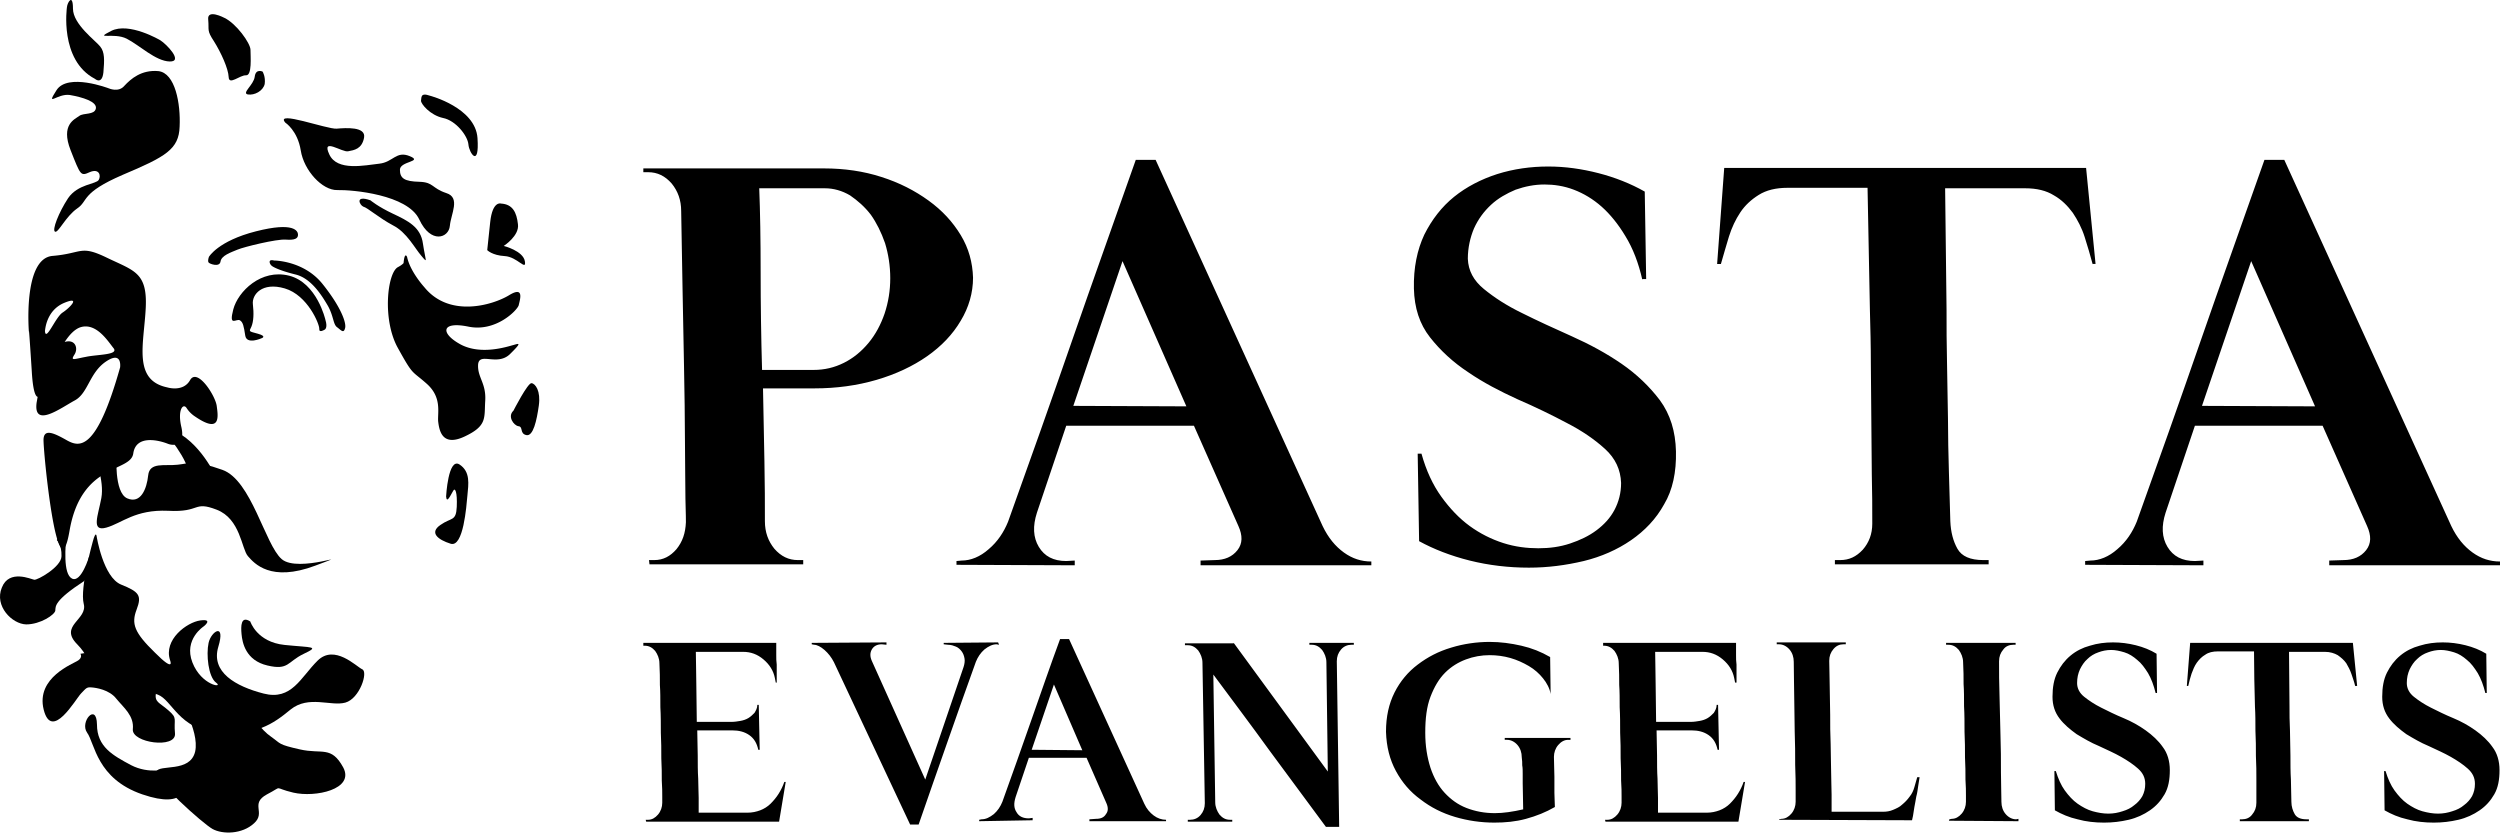 <svg xmlns="http://www.w3.org/2000/svg" fill="currentColor" viewBox="0 0 528.5 176">
<path d="M160.5 39.702c.2 5.1.3 11 .3 17.8 0 6.8.1 13.7.3 20.7H172c2.3 0 4.4-.5 6.4-1.5s3.7-2.4 5.2-4.2c1.5-1.8 2.6-3.9 3.4-6.2.8-2.4 1.2-4.9 1.2-7.5 0-2.6-.4-5.1-1.1-7.4-.8-2.3-1.8-4.3-3-6-1.3-1.7-2.8-3-4.4-4.1-1.7-1-3.5-1.5-5.3-1.5h-13.9v-.1zm-24.5-4.1h38.2c4.3 0 8.4.6 12.1 1.8 3.8 1.2 7.1 2.9 10 5 2.9 2.1 5.1 4.5 6.8 7.3 1.7 2.8 2.5 5.8 2.6 9 0 3.2-.9 6.3-2.6 9.1-1.7 2.9-4.1 5.4-7.1 7.5-3 2.1-6.6 3.8-10.7 5-4.1 1.2-8.5 1.8-13.1 1.8h-10.9c.1 5.5.2 10.7.3 15.5.1 4.8.1 9 .1 12.6 0 2.3.7 4.2 2 5.8 1.4 1.6 3 2.4 5 2.4h1.1v.9h-32.5l-.1-.9h1.1c1.9 0 3.4-.8 4.7-2.3 1.3-1.6 1.9-3.4 2-5.7 0-.1 0-1.8-.1-5 0-3.3-.1-7.3-.1-12.2 0-4.9-.1-10.1-.2-15.8-.1-5.7-.2-10.9-.3-15.8-.1-4.9-.2-10.5-.3-17 0-2.3-.7-4.2-2-5.8-1.4-1.6-3-2.4-5-2.4h-1v-.8zM237.3 55.202l-10.4 30.6 23.9.1-13.5-30.7zm16.5 63.3l3-.1c2.1 0 3.7-.7 4.8-2.1 1.1-1.4 1.1-3.1.2-5.1l-9.4-21.2h-27l-6.2 18.4c-.9 2.8-.8 5.2.4 7.2 1.2 2 3.1 3 5.8 3l1.8-.1v1l-25-.1v-.8l1.1-.1c1.9 0 3.9-.8 5.7-2.4 1.9-1.6 3.2-3.6 4.1-5.8 4.6-12.8 9.1-25.5 13.5-38.2 4.4-12.7 9-25.5 13.5-38.3h4.2l35.3 77.4c1.2 2.5 2.7 4.3 4.5 5.6 1.8 1.3 3.7 1.9 5.8 1.9v.8h-36.1v-1zM347.2 59.202c-.8-3.6-2-6.7-3.6-9.3-1.5-2.5-3.2-4.6-5-6.2-1.8-1.6-3.8-2.8-5.9-3.6-2.1-.8-4.2-1.1-6.2-1.1-2.1 0-4.1.4-6.1 1.1-1.9.8-3.7 1.8-5.2 3.2-1.5 1.4-2.7 3-3.6 5-.8 1.9-1.3 4.1-1.3 6.4.1 2.5 1.2 4.6 3.4 6.4 2.2 1.8 4.8 3.5 8.1 5.1 3.2 1.6 6.7 3.2 10.5 4.9 3.8 1.7 7.3 3.6 10.5 5.8 3.2 2.2 5.9 4.8 8.1 7.7 2.2 3 3.3 6.6 3.4 10.8.1 4.4-.7 8.2-2.5 11.2-1.7 3.1-4.1 5.6-7 7.6-2.9 2-6.3 3.5-10 4.4-3.8.9-7.6 1.4-11.6 1.4-4.3 0-8.5-.5-12.5-1.5s-7.6-2.4-10.7-4.1l-.3-18.5h.8c1 3.6 2.4 6.6 4.2 9.1 1.8 2.5 3.8 4.6 6 6.2 2.2 1.6 4.6 2.8 7.1 3.6 2.5.8 5 1.1 7.4 1.1 2.4 0 4.6-.3 6.7-1 2.1-.7 4-1.6 5.6-2.8 1.6-1.2 2.9-2.6 3.8-4.3.9-1.7 1.4-3.6 1.4-5.7-.1-2.8-1.2-5.2-3.4-7.2s-4.8-3.8-8.1-5.5c-3.2-1.7-6.7-3.4-10.4-5-3.7-1.7-7.2-3.5-10.4-5.7-3.2-2.1-5.9-4.6-8.1-7.4-2.2-2.8-3.3-6.2-3.4-10.3-.1-4.4.7-8.2 2.2-11.4 1.6-3.2 3.7-5.9 6.3-8 2.6-2.1 5.7-3.7 9.1-4.8 3.5-1.1 7.1-1.6 10.8-1.6 3.6 0 7.1.5 10.6 1.4 3.5.9 6.8 2.2 9.8 3.9l.3 18.5h-.8v.2zM442.4 55.902c-.5-1.9-1.1-3.9-1.7-5.8-.6-1.9-1.5-3.6-2.5-5.1-1.1-1.5-2.4-2.8-4-3.7-1.6-1-3.6-1.5-6.1-1.5h-16.9l.3 25.7c0 3.6 0 7.3.1 11.2.1 3.9.1 7.9.2 11.7 0 3.9.1 7.7.2 11.4s.2 7.2.3 10.4c.1 2.3.6 4.2 1.5 5.8.9 1.6 2.7 2.4 5.5 2.4h1.1v.9h-32.5v-.9h1.1c1.9 0 3.4-.7 4.8-2.2 1.3-1.5 2-3.3 2-5.5 0-3.2 0-6.7-.1-10.4 0-3.7-.1-7.6-.1-11.5 0-3.9-.1-7.9-.1-11.8 0-3.9-.1-7.7-.2-11.4-.2-8.6-.3-17.2-.5-25.9h-16.9c-2.5 0-4.5.5-6.1 1.5-1.6 1-2.9 2.2-3.9 3.7s-1.8 3.2-2.4 5.1c-.6 1.9-1.1 3.8-1.7 5.8h-.8l1.5-20.3H441l2 20.3h-.6v.1zM475.9 55.202l-10.4 30.6 23.9.1-13.5-30.7zm16.5 63.3l3-.1c2.1 0 3.7-.7 4.8-2.1 1.1-1.4 1.1-3.1.2-5.1l-9.4-21.2h-27l-6.2 18.4c-.9 2.8-.8 5.2.4 7.2 1.2 2 3.1 3 5.8 3l1.8-.1v1l-25-.1v-.8l1.1-.1c1.9 0 3.9-.8 5.7-2.4 1.9-1.6 3.2-3.6 4.1-5.8 4.6-12.8 9.1-25.5 13.5-38.2 4.4-12.7 9-25.5 13.5-38.3h4.2l35.3 77.4c1.2 2.5 2.7 4.3 4.5 5.6 1.8 1.3 3.7 1.9 5.8 1.9v.8h-36.1v-1zM136 136.302v-.4h28.1v2.6c0 .7 0 1.3.1 2v3.8h-.2l-.2-1c-.3-1.5-1.1-2.8-2.4-3.9-1.3-1.1-2.7-1.6-4.3-1.6h-10c0 2 .1 4.3.1 6.8 0 2.6.1 5.2.1 8h7.4c.6 0 1.2-.1 1.8-.2.6-.1 1.2-.3 1.7-.6s.9-.7 1.3-1.1c.3-.5.6-1 .6-1.7h.3l.2 9.5h-.3c-.3-1.4-.9-2.4-1.9-3.1-1-.7-2.2-1-3.6-1h-7.4c0 1.8.1 3.6.1 5.3 0 1.7 0 3.4.1 4.9 0 1.5.1 2.9.1 4.1v3.1H158c1 0 1.9-.2 2.7-.5.8-.3 1.6-.8 2.2-1.4.6-.6 1.2-1.3 1.7-2.1s.9-1.6 1.2-2.5h.3l-1.4 8.4h-28.1l-.1-.4h.5c.8 0 1.5-.4 2.1-1.1.6-.7.9-1.6.9-2.5v-1.3c0-.9 0-2-.1-3.4 0-1.4 0-3-.1-4.7 0-1.8 0-3.6-.1-5.4 0-1.8 0-3.7-.1-5.4 0-1.8 0-3.3-.1-4.7 0-1.4 0-2.9-.1-4.6 0-1-.4-1.9-.9-2.6-.6-.7-1.3-1.1-2.2-1.1h-.3v-.2zM211.2 136.302l-.5-.1c-.9 0-1.7.4-2.6 1.1-.8.7-1.4 1.6-1.8 2.6-2.1 5.8-4.1 11.5-6.1 17.2-2 5.7-4 11.4-6 17.2h-1.8l-16.1-34.3c-.5-1-1.2-1.9-2-2.6-.8-.7-1.6-1.1-2.2-1.1l-.5-.1v-.3l15.8-.1v.5l-1-.1c-1 0-1.7.4-2.1 1.1-.4.7-.4 1.5 0 2.4l11.3 25.1 8.1-23.8c.2-.6.3-1.3.2-1.8-.1-.6-.3-1.1-.6-1.5-.3-.4-.7-.8-1.2-1-.5-.2-1-.4-1.7-.4l-.9-.1v-.3l11.5-.1.2.5zM222.8 144.702l-4.7 13.8 10.7.1-6-13.9zm7.5 28.5l1.4-.1c1 0 1.7-.3 2.1-1 .5-.6.5-1.4.1-2.3l-4.2-9.6h-12.2l-2.8 8.3c-.4 1.3-.4 2.3.2 3.2.5.9 1.4 1.3 2.6 1.3l.8-.1v.5l-11.3.2v-.3l.5-.1c.9 0 1.7-.4 2.6-1.1.8-.7 1.4-1.6 1.8-2.6 2.1-5.8 4.1-11.5 6.1-17.2 2-5.7 4-11.5 6.1-17.2h1.9l15.9 34.8c.5 1.1 1.2 1.9 2 2.5.8.6 1.7.9 2.6.9v.3h-16.2v-.4zM260.8 135.902l19.9 27.2-.3-23.1c0-1-.4-1.9-.9-2.6-.6-.7-1.3-1.1-2.2-1.1h-.5v-.4h9.4v.4h-.5c-.8 0-1.6.3-2.2 1-.6.7-.9 1.5-.9 2.5l.5 35h-2.8c-4-5.4-8-10.8-11.9-16.1-3.9-5.4-7.9-10.7-11.9-16.1l.4 27c0 1 .4 1.9.9 2.6.6.7 1.3 1.1 2.2 1.1h.5v.4h-9.4v-.4h.5c.8 0 1.6-.3 2.2-1 .6-.7.9-1.5.9-2.5l-.5-29.7c0-1-.4-1.9-.9-2.6-.6-.7-1.3-1.1-2.2-1.1h-.6v-.4h10.3v-.1zM327.8 146.702c-.2-1.2-.8-2.3-1.6-3.3s-1.8-1.9-3-2.6c-1.2-.7-2.5-1.3-3.9-1.7-1.4-.4-2.9-.6-4.4-.6-1.7 0-3.4.3-5 .9-1.6.6-3.1 1.5-4.4 2.8-1.3 1.3-2.3 3-3.1 5.1-.8 2.1-1.1 4.6-1.1 7.6 0 2.8.4 5.2 1.1 7.4.7 2.1 1.7 3.9 3 5.3s2.8 2.5 4.6 3.2c1.8.7 3.8 1.1 6 1.1 1.8 0 3.8-.3 6-.8 0-2.1-.1-3.9-.1-5.5v-2c0-.7 0-1.3-.1-1.8 0-.5 0-1.1-.1-1.7 0-1-.3-1.9-.9-2.6-.6-.7-1.4-1.1-2.2-1.1h-.5v-.4H332v.4h-.5c-.8 0-1.5.4-2.1 1.1-.6.7-.9 1.6-.9 2.5 0 1.5.1 2.9.1 4.2v3.4c0 1.1.1 2.1.1 3-1.9 1.1-3.9 1.9-6.1 2.5-2.2.6-4.4.8-6.7.8-2.8 0-5.6-.4-8.3-1.2-2.7-.8-5.1-2-7.3-3.7-2.2-1.6-3.9-3.6-5.2-6-1.3-2.4-2-5.1-2.1-8.3 0-3.2.6-5.9 1.8-8.3 1.2-2.4 2.9-4.4 4.9-5.9 2.1-1.6 4.4-2.8 7.1-3.6 2.6-.8 5.4-1.2 8.1-1.2 2.3 0 4.5.3 6.7.8s4.2 1.3 6.1 2.4l.1 7.7v.1zM338.9 136.302v-.4H367v2.6c0 .7 0 1.3.1 2v3.8h-.3l-.2-1c-.3-1.5-1.1-2.8-2.4-3.9-1.3-1.1-2.7-1.6-4.3-1.6h-10c0 2 .1 4.3.1 6.8 0 2.6.1 5.2.1 8h7.4c.6 0 1.2-.1 1.8-.2.6-.1 1.2-.3 1.7-.6s.9-.7 1.3-1.1c.3-.5.6-1 .6-1.7h.3l.2 9.5h-.3c-.3-1.4-.9-2.4-1.9-3.1-1-.7-2.2-1-3.6-1h-7.4c0 1.8.1 3.6.1 5.3 0 1.7 0 3.4.1 4.9 0 1.5.1 2.9.1 4.1v3.1h10.3c1 0 1.9-.2 2.7-.5.8-.3 1.6-.8 2.2-1.4.6-.6 1.2-1.3 1.7-2.1s.9-1.6 1.2-2.5h.3l-1.4 8.4h-28.1l-.1-.4h.5c.8 0 1.5-.4 2.1-1.1.6-.7.9-1.6.9-2.5v-1.3c0-.9 0-2-.1-3.4 0-1.4 0-3-.1-4.7 0-1.8 0-3.6-.1-5.4 0-1.8 0-3.7-.1-5.4 0-1.8 0-3.3-.1-4.7 0-1.4 0-2.9-.1-4.6 0-1-.4-1.9-.9-2.6-.6-.7-1.3-1.1-2.2-1.1h-.2v-.2zM376.1 173.202l.5-.1c.8 0 1.5-.4 2.1-1.1.6-.7.9-1.6.9-2.5v-2.3c0-1.5 0-3.3-.1-5.5 0-2.2 0-4.6-.1-7.1 0-2.5-.1-4.9-.1-7.1 0-2.2-.1-4.7-.1-7.6 0-1-.3-1.9-.9-2.6-.6-.7-1.4-1.1-2.2-1.1h-.5v-.4h14.6v.4h-.5c-.8 0-1.5.3-2.1 1-.6.7-.9 1.5-.9 2.5 0 1.6.1 3.4.1 5.4 0 2 .1 4 .1 6 0 2.1 0 4.1.1 6.2 0 2.1.1 4 .1 5.8 0 1.8.1 3.5.1 4.9v3.6h10.9c.7 0 1.4-.1 2.1-.4.7-.3 1.4-.6 1.9-1.1.6-.5 1.1-1 1.6-1.7.5-.6.8-1.3 1-2l.6-2.1h.5c-.1.5-.2 1.2-.3 1.9-.1.7-.2 1.5-.4 2.2-.1.8-.3 1.5-.4 2.2-.1.7-.2 1.4-.3 1.9l-.2.9-28.1-.1v-.1zM412.1 173.202l.5-.1c.8 0 1.5-.4 2.1-1.1.6-.7.9-1.6.9-2.5v-1.3c0-.9 0-2-.1-3.4 0-1.4 0-3-.1-4.7 0-1.7 0-3.5-.1-5.4 0-1.8 0-3.7-.1-5.4 0-1.8 0-3.3-.1-4.7 0-1.4 0-2.9-.1-4.6 0-1-.4-1.9-.9-2.6-.6-.7-1.3-1.1-2.2-1.1h-.5v-.4h14.7v.4h-.5c-.8 0-1.6.3-2.1 1-.6.7-.9 1.5-.9 2.5 0 2.2 0 4.7.1 7.4s.1 5.5.2 8.2c.1 2.7.1 5.3.1 7.8s.1 4.6.1 6.3c0 1 .3 1.9.9 2.6.6.7 1.4 1.1 2.2 1.1l.5-.1v.5l-14.7-.1.1-.3zM455.7 146.502c-.4-1.6-.9-3-1.6-4.2-.7-1.1-1.4-2.1-2.3-2.8-.8-.7-1.7-1.3-2.7-1.6-1-.3-1.9-.5-2.8-.5-1 0-1.9.2-2.7.5-.9.3-1.7.8-2.3 1.4-.7.6-1.2 1.4-1.6 2.2-.4.9-.6 1.8-.6 2.9 0 1.1.5 2.1 1.5 2.9 1 .8 2.2 1.6 3.6 2.3 1.4.7 3 1.5 4.7 2.2 1.7.7 3.3 1.6 4.7 2.6 1.4 1 2.7 2.2 3.6 3.5 1 1.3 1.5 3 1.5 4.9 0 2-.3 3.7-1.1 5.1-.8 1.4-1.8 2.5-3.1 3.4-1.3.9-2.8 1.6-4.5 2-1.7.4-3.4.6-5.2.6-1.9 0-3.8-.2-5.6-.7-1.8-.4-3.4-1.1-4.8-1.9l-.1-8.3h.3c.5 1.6 1.1 3 1.9 4.1.8 1.1 1.7 2.1 2.7 2.8 1 .7 2.1 1.3 3.2 1.6 1.1.3 2.2.5 3.3.5 1.1 0 2.1-.2 3-.5 1-.3 1.8-.7 2.5-1.3.7-.5 1.3-1.2 1.7-1.9.4-.8.6-1.6.6-2.6 0-1.3-.5-2.3-1.5-3.2-1-.9-2.2-1.7-3.6-2.5s-3-1.5-4.7-2.3c-1.7-.7-3.2-1.6-4.7-2.5-1.4-1-2.7-2.1-3.6-3.3-1-1.3-1.5-2.8-1.5-4.6 0-2 .3-3.7 1-5.1.7-1.4 1.6-2.6 2.8-3.6 1.2-1 2.6-1.7 4.1-2.1 1.6-.5 3.2-.7 4.9-.7 1.6 0 3.2.2 4.8.6 1.6.4 3.1 1 4.4 1.8l.1 8.3h-.3zM497.9 145.102c-.2-.9-.5-1.7-.8-2.6-.3-.9-.7-1.6-1.1-2.3-.5-.7-1.1-1.2-1.8-1.7-.7-.4-1.6-.7-2.7-.7h-7.6c0 3.9.1 7.7.1 11.5 0 1.6 0 3.3.1 5.1 0 1.8.1 3.5.1 5.3 0 1.8 0 3.5.1 5.1 0 1.7.1 3.2.1 4.7 0 1 .3 1.9.7 2.6.4.7 1.2 1.1 2.5 1.1h.5v.4h-14.6v-.4h.5c.8 0 1.6-.3 2.1-1 .6-.7.9-1.5.9-2.5v-4.7c0-1.7 0-3.4-.1-5.2 0-1.8 0-3.5-.1-5.3 0-1.8 0-3.5-.1-5.1-.1-3.8-.2-7.7-.2-11.7h-7.6c-1.1 0-2 .2-2.7.7-.7.4-1.3 1-1.8 1.7s-.8 1.5-1.1 2.3c-.3.9-.5 1.7-.7 2.6h-.3l.7-9.1h34.4l.9 9.1h-.4v.1zM525.4 146.502c-.4-1.6-.9-3-1.6-4.2-.7-1.1-1.4-2.1-2.3-2.8-.8-.7-1.7-1.3-2.7-1.6-1-.3-1.9-.5-2.8-.5-1 0-1.9.2-2.7.5-.9.3-1.7.8-2.3 1.4-.7.6-1.2 1.4-1.6 2.2-.4.9-.6 1.8-.6 2.9 0 1.1.5 2.1 1.5 2.9 1 .8 2.2 1.6 3.6 2.3 1.4.7 3 1.5 4.7 2.2 1.7.7 3.3 1.6 4.7 2.6 1.4 1 2.7 2.2 3.6 3.5 1 1.3 1.5 3 1.5 4.9 0 2-.3 3.7-1.1 5.1-.8 1.4-1.8 2.5-3.1 3.4-1.3.9-2.8 1.6-4.5 2-1.7.4-3.4.6-5.2.6-1.9 0-3.8-.2-5.6-.7-1.8-.4-3.4-1.1-4.8-1.9l-.1-8.3h.3c.5 1.6 1.1 3 1.9 4.1.8 1.1 1.7 2.1 2.7 2.8 1 .7 2.1 1.3 3.2 1.6 1.1.3 2.2.5 3.3.5 1.1 0 2.1-.2 3-.5 1-.3 1.8-.7 2.5-1.3.7-.5 1.3-1.2 1.7-1.9.4-.8.6-1.6.6-2.6 0-1.3-.5-2.3-1.5-3.2-1-.9-2.2-1.7-3.6-2.5s-3-1.5-4.7-2.3c-1.7-.7-3.2-1.6-4.7-2.5-1.4-1-2.7-2.1-3.6-3.3-1-1.3-1.5-2.8-1.5-4.6 0-2 .3-3.7 1-5.1.7-1.4 1.6-2.6 2.8-3.6 1.2-1 2.6-1.7 4.1-2.1 1.6-.5 3.2-.7 4.9-.7 1.6 0 3.2.2 4.8.6 1.6.4 3.1 1 4.4 1.8l.1 8.3h-.3zM44.162 54.305s1.914-3.36 9.955-5.406c8.04-2.045 8.883-.073 8.883.73 0 .804-.69 1.17-2.604 1.024-1.914-.147-8.806 1.534-10.184 2.118-1.379.584-3.446 1.242-3.6 2.557-.23 1.242-2.373.438-2.527.146-.23-.365.077-1.169.077-1.169zM68.796 67.624s-1.764-7.838-7.67-9.342c-5.905-1.504-10.813 3.325-11.81 7.125-.997 3.8.614 1.9 1.38 2.296.69.396.844 1.267 1.151 3.246.307 1.98 3.451.555 3.451.555s1.227-.396-.767-.95c-1.994-.555-1.917-.396-1.38-1.505.46-1.108.537-2.77.306-4.75-.23-1.98 1.918-4.75 6.75-3.325 4.83 1.425 7.361 7.6 7.285 8.55-.077.95 1.15.159 1.15.159s.69-.317.154-2.059z"/>
<path d="M57.938 55.071s6.274 0 10.24 4.951 5.12 8.35 4.76 9.385c-.289 1.109-.794.444-1.659-.221-.865-.592-.721-2.291-1.947-4.508-1.298-2.217-3.534-5.838-6.851-6.651-3.318-.813-4.904-1.626-5.12-1.922-.289-.221-.866-1.403.577-1.034zM85.316 55.619s-.302.39-1.206.858c-2.261 1.248-3.316 11.156 0 17.085 3.316 6.007 2.864 4.68 6.105 7.567 3.241 2.886 2.261 6.085 2.412 7.957.226 1.794.754 5.46 5.578 3.198s4.145-3.9 4.372-7.567c.226-3.744-1.659-4.915-1.508-7.645.226-2.73 3.995.39 6.708-2.184 2.714-2.653 1.885-2.263.754-1.95-1.206.311-6.708 2.184-11.08-.079-4.371-2.34-4.296-4.992 1.508-3.822 5.803 1.248 10.401-3.433 10.703-4.525.226-1.092 1.281-4.135-2.035-2.106-3.317 2.028-12.588 4.915-17.94-1.716 0 0-2.939-3.199-3.617-6.32 0-.078-.528-1.326-.754 1.249zM18.14 75.444c-2.49.46-3.296.921-2.417-.46.879-1.306.22-3.379-2.05-2.688.951-1.459 2.123-2.764 3.441-3.148 3.296-.921 5.713 2.995 6.885 4.453 1.172 1.459-3.37 1.305-5.86 1.843zM13.452 64.08c3.809-1.612 1.319.998-.22 1.996-1.537.998-3.588 6.373-3.734 3.839.073 0 .146-4.146 3.955-5.835zm32.372 21.804c-.22-2.15-4.101-8.215-5.64-5.528-1.464 2.61-4.833 1.536-4.833 1.536-7.324-1.536-4.907-9.213-4.541-16.814.366-7.524-2.49-7.831-8.203-10.595-5.712-2.764-5.126-.921-11.498-.384-6.372.538-4.98 16.353-4.98 16.353s-.147-3.454.586 7.985c.22 3.916.732 5.374 1.245 5.451-.074.384-.147.845-.22 1.229-.733 5.527 5.2 1.074 8.056-.461 2.856-1.536 3.076-5.835 6.592-8.215 3.515-2.38 3.002 1.228 3.002 1.228-5.053 17.966-8.642 16.89-11.352 15.355-2.71-1.535-4.687-2.38-4.833-.23-.147 2.15 3.002 33.935 5.492 19.424 2.49-14.51 12.89-12.284 13.476-16.353.586-4.146 5.713-2.687 7.251-2.073 1.538.614 3.735.23 2.93-3.455-.88-3.685.366-5.22 1.098-4.069a5.994 5.994 0 001.758 1.766c5.493 3.762 4.907 0 4.614-2.15z"/>
<path d="M19.598 114.553s-2.738 9.719-1.902 13.086c.913 3.367-5.325 4.592-1.369 8.571 3.956 4.056 1.826 6.505 6.086 7.653 4.26 1.225 7.988 1.837 10.955 2.985 3.043 1.148 4.412 7.27 12.552 8.035 8.14.689 11.716-1.76 15.52-4.898 3.804-3.061 8.52-.612 11.564-1.454 3.042-.841 4.868-6.505 3.575-7.04-1.293-.612-5.858-5.357-9.433-1.837-3.576 3.52-5.478 8.495-11.412 6.964-5.934-1.53-11.183-4.515-9.585-9.872 1.597-5.28-1.522-3.291-2.054-.842-.533 2.449-.076 7.194 1.597 8.418 1.674 1.225-3.119.613-5.02-4.285-1.903-4.898 2.434-7.653 2.434-7.653s2.054-1.607-.761-1.225c-2.815.383-7.836 4.056-6.39 8.419 0 0 1.14 2.755-3.196-1.608-4.412-4.285-5.02-6.122-3.88-9.106 1.142-2.985.533-3.75-3.27-5.281-3.805-1.53-5.174-10.178-5.174-10.178s-.152-1.454-.837 1.148z"/>
<path d="M52.911 131.381s1.367 4.346 7.233 4.956c5.866.61 7.554.229 4.018 1.906-3.456 1.677-3.134 3.507-7.634 2.44-4.581-1.068-5.304-4.803-5.465-6.633-.16-1.677-.16-3.965 1.848-2.669zM37.41 147s4.845 7.311 3.845 11.881c-1.077 4.569-7.614 2.589-8.229 4.265-.615 1.599 9.844 10.967 11.92 12.109 2.077 1.142 6.23 1.142 8.768-1.219 2.538-2.284-.922-4.112 2.692-6.092 3.692-1.904 1.077-1.447 5.614-.381 4.615 1.066 12.998-.686 10.537-5.331-2.538-4.646-4.46-2.742-9.152-3.808-4.692-1.066-3.922-1.143-6.076-2.666-2.153-1.447-4.153-4.569-4.153-4.569L37.41 147zM94.305 104.965s.423-8.27 2.816-6.787c2.393 1.56 1.9 4.213 1.69 6.553-.212 2.34-.845 11-3.52 10.219-2.745-.858-4.575-2.34-2.182-3.978 2.323-1.638 3.308-.702 3.449-3.823.14-3.12-.352-4.212-.775-3.354-.492.78-1.337 2.808-1.478 1.17zM20 96.541s2.1 5.024 1.425 8.734c-.675 3.709-2.25 7.187 1.05 6.26 3.301-.928 6.077-3.865 13.053-3.555 6.977.386 5.251-2.164 10.278-.232 5.026 1.932 5.25 8.27 6.6 9.815 1.351 1.546 4.802 5.565 14.254 2.01 9.377-3.555-3.6 1.7-7.127-1.391-3.525-3.092-6.376-16.695-12.527-18.859-6.152-2.164-6.602-1.39-9.452-1.082-2.776.31-5.927-.618-6.227 2.242-.3 2.859-1.575 6.105-4.426 4.869-2.85-1.237-2.25-9.352-2.25-9.352L20 96.541z"/>
<path d="M34.892 91.371s5.15 6.006 4.928 8.903c-.22 2.897 6.18 1.272 6.18 1.272s-3.016-7.278-8.68-10.245c-5.592-2.968-2.428.07-2.428.07zM12.001 114.143s1.077 1.032 1 3.413c0 2.301-5.153 5.158-5.768 5-.616-.08-5.307-2.302-6.846 1.666-1.615 3.889 2.154 7.699 5.153 7.778 3 0 6.077-2.063 6.153-2.937.077-.873-.307-2.063 6.153-6.269L19 120.968l-.154-3.333s-1.692 5.635-3.615 4.682c-1.922-.952-1.461-6.666-1.076-10.317L12 114.143zM108.542 86.817s3.011-5.898 3.819-5.816c.808.082 1.984 1.638 1.543 4.751-.441 3.113-1.175 6.554-2.644 6.226-1.47-.327-.588-1.802-1.69-1.884-.955-.164-2.351-2.048-1.028-3.277zM18.31 138l-1.318.211s.542.703-.466 1.407c-1.008.703-8.994 3.587-7.288 10.409 1.706 6.753 6.746-2.25 7.909-3.446 1.085-1.125 1.163-1.336 2.17-1.266 1.009.07 3.8.492 5.273 2.391 1.55 1.899 3.8 3.587 3.49 6.471-.233 2.884 9.148 4.15 8.916.915-.31-3.236.62-3.166-1.396-4.924-2.016-1.758-2.946-1.688-2.636-3.728.31-2.039-2.791-3.728-2.791-3.728L18.31 138z"/>
<path d="M35.275 162.579s-3.787 1.13-7.573-.829c-3.787-2.034-7.202-3.842-7.202-8.588-.074-4.746-3.712-.527-2.079 1.733 1.634 2.26 2.005 9.718 11.657 13.032 9.651 3.315 8.909-2.109 8.909-2.109l-3.712-3.239zM23.01 18.684s-8.701-3.34-11.067.389c-2.367 3.728.152.621 2.824 1.01 2.672.466 5.801 1.398 5.496 2.874-.306 1.398-2.596.854-3.512 1.553-.916.7-3.969 1.787-1.832 7.225 2.138 5.438 2.138 5.515 4.046 4.66 1.985-.854 2.443.7 1.909 1.632-.535.932-4.428.855-6.489 3.884-1.984 3.03-3.435 6.759-2.748 7.07.687.31 2.214-3.185 4.657-4.895 2.442-1.63.686-3.262 9.694-7.146 9.007-3.807 11.831-5.36 11.984-10.177.229-4.816-.916-11.342-4.504-11.73-3.587-.31-5.8 1.631-7.175 3.107-1.221 1.476-3.282.544-3.282.544zM33.88 8.508S27.28 4.59 23.484 6.548c-3.796 1.96.577.246 3.3 1.634 2.724 1.388 6.108 4.735 9.078 4.817 2.971.081-.66-3.674-1.98-4.49zM47.404 3.761s-3.676-1.948-3.388.39c.216 2.337-.36 2.182 1.226 4.597 1.513 2.416 3.027 5.767 3.099 7.56.072 1.791 2.379-.469 3.676-.39 1.297.077.937-3.975.937-5.377 0-1.403-3.027-5.611-5.55-6.78zM55.52 15.14s-1.451-.71-1.669 1.066c-.218 1.775-2.83 3.48-1.451 3.764 1.379.213 3.193-.71 3.556-2.202.217-1.562-.436-2.628-.436-2.628z"/>
<path d="M14.152 1.509s-1.646 11.187 5.91 15.154c0 0 1.496 1.349 1.796-1.349.224-2.618.299-4.284-.674-5.474-.898-1.19-5.76-4.681-5.76-8.014 0-3.332-1.198-1.27-1.272-.317zM60.312 25.921s2.602 1.673 3.27 5.895c.67 4.223 4.535 8.445 7.731 8.365 3.197-.08 14.867.956 17.32 6.214 2.453 5.258 6.244 3.904 6.467 1.354.223-2.549 2.304-5.974-.744-6.93-3.122-1.036-2.676-2.31-5.723-2.39-3.122-.08-4.089-.717-4.089-2.55 0-1.832 4.98-1.673 2.082-2.868-2.9-1.195-3.494 1.275-6.467 1.594-2.974.318-8.92 1.673-10.556-1.992-1.71-3.665 2.75-.319 4.015-.637 1.263-.24 2.898-.478 3.345-2.868.446-2.39-3.866-2.072-5.798-1.912-2.007.16-13.157-3.983-10.853-1.275zM90.917 20.242s9.582 2.5 10.025 8.94c.442 6.44-1.77 3.183-1.917 1.364-.147-1.818-2.654-5.076-5.381-5.607C90.917 24.333 89 21.984 89 21.302c.147-.606-.221-1.818 1.917-1.06z"/>
<path d="M78.315 42.347s1.585 1.341 4.755 2.832c3.17 1.49 5.888 2.83 6.34 6.333.53 3.576 1.133 4.321-.301 2.607-1.434-1.639-3.095-4.992-6.039-6.482-2.944-1.564-5.359-3.725-6.265-3.949-.755-.298-1.887-2.533 1.51-1.34zM105.932 43.034s-1.815-.666-2.304 3.923c-.488 4.515-.628 5.921-.628 5.921s1.047 1.11 3.701 1.259c2.653.148 4.608 3.256 4.259 1.11-.35-2.22-4.469-3.257-4.469-3.257s3.351-2.147 3.002-4.59c-.279-2.516-1.117-4.218-3.561-4.366z"/>
</svg>